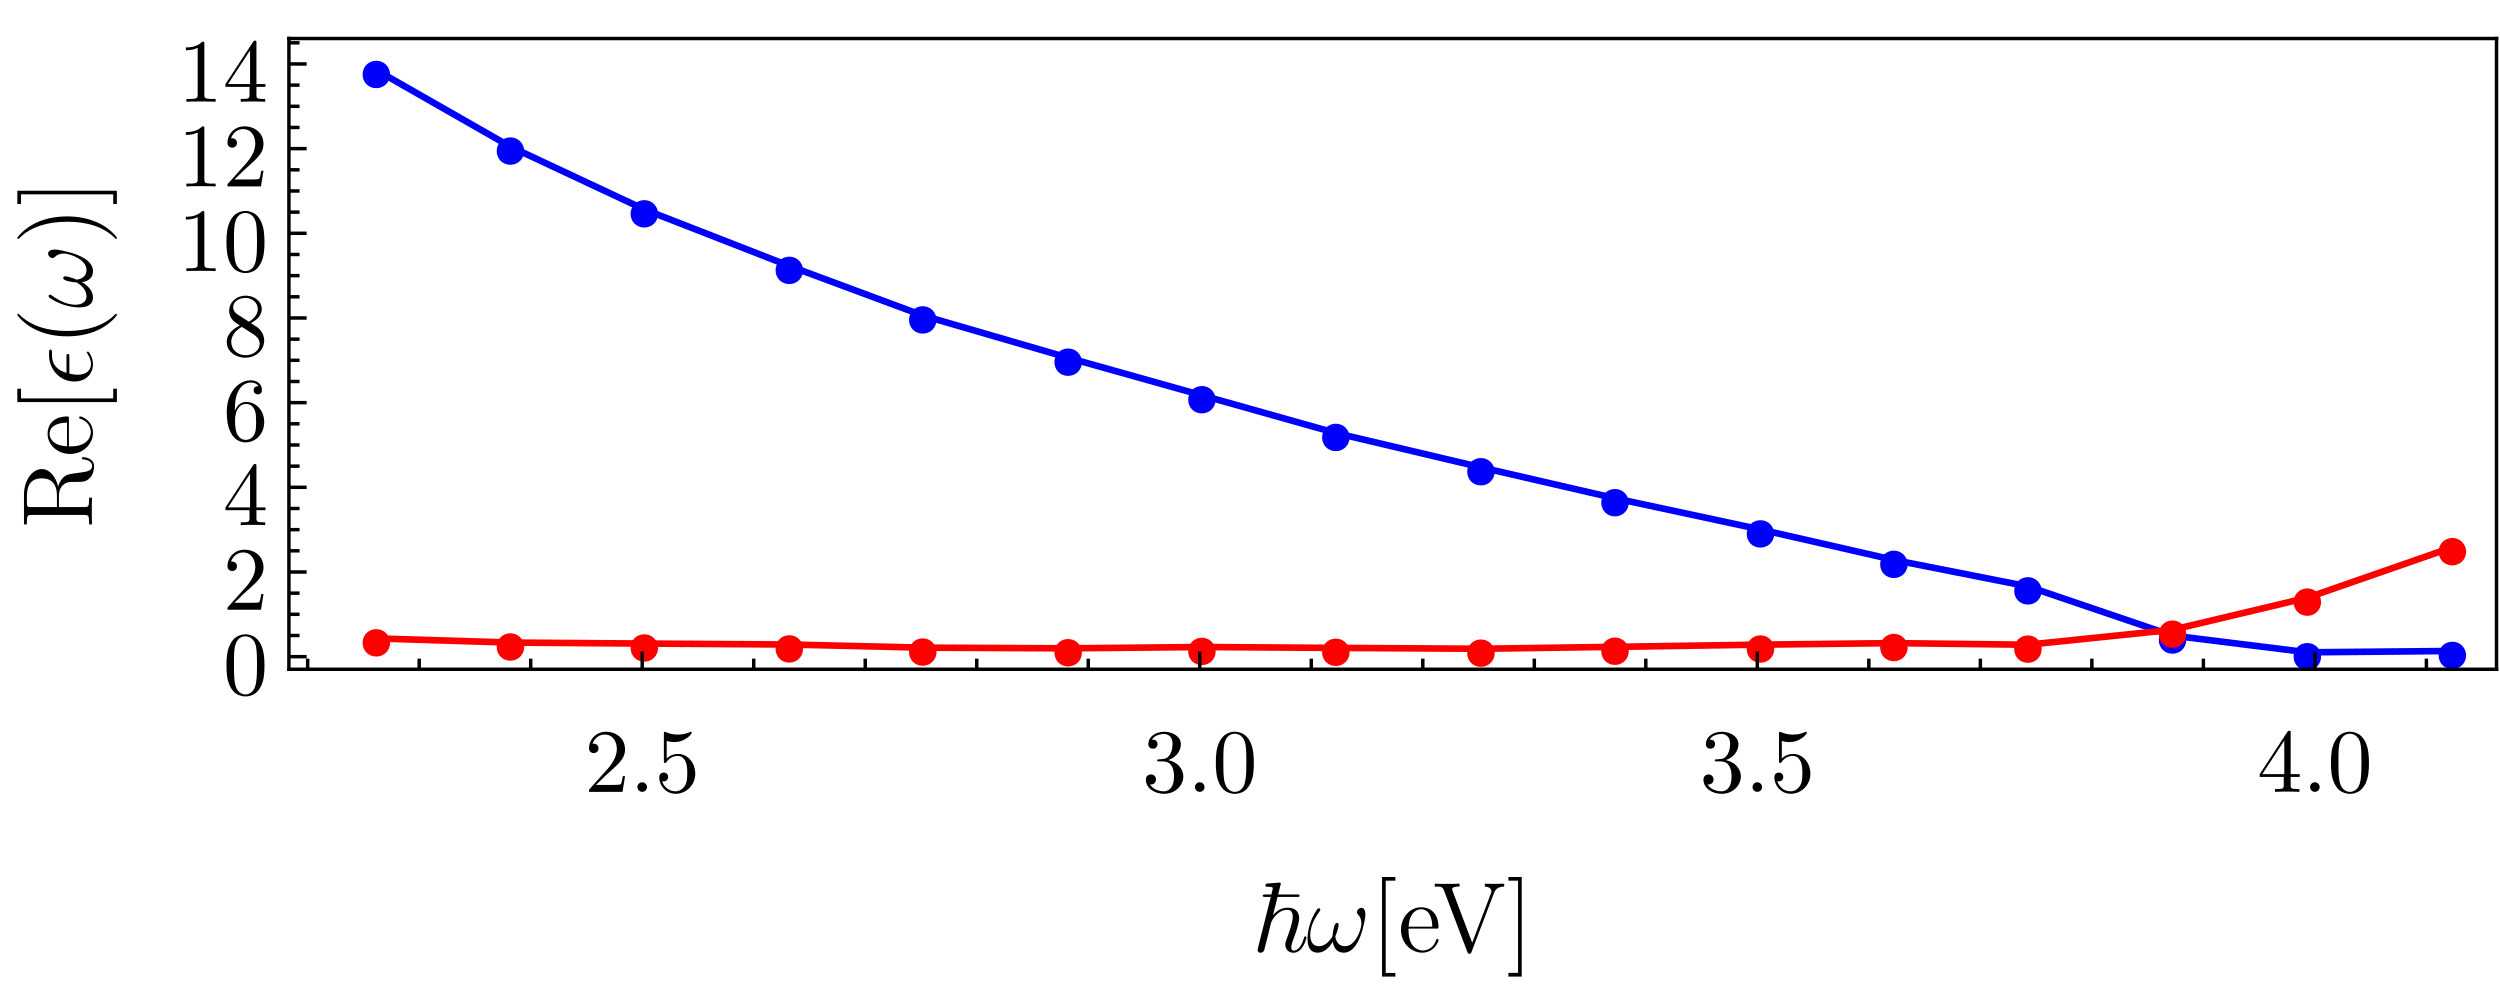 <?xml version="1.0" encoding="UTF-8" standalone="no"?>
<svg
   width="360pt"
   height="144pt"
   viewBox="0 0 360 144"
   version="1.1"
   id="svg125"
   sodipodi:docname="drudeAg.svg"
   inkscape:version="1.3.2 (091e20e, 2023-11-25, custom)"
   xmlns:inkscape="http://www.inkscape.org/namespaces/inkscape"
   xmlns:sodipodi="http://sodipodi.sourceforge.net/DTD/sodipodi-0.dtd"
   xmlns:xlink="http://www.w3.org/1999/xlink"
   xmlns="http://www.w3.org/2000/svg"
   xmlns:svg="http://www.w3.org/2000/svg">
  <sodipodi:namedview
     id="namedview125"
     pagecolor="#ffffff"
     bordercolor="#000000"
     borderopacity="0.25"
     inkscape:showpageshadow="2"
     inkscape:pageopacity="0.0"
     inkscape:pagecheckerboard="0"
     inkscape:deskcolor="#d1d1d1"
     inkscape:document-units="pt"
     inkscape:zoom="1.6416667"
     inkscape:cx="240"
     inkscape:cy="95.939086"
     inkscape:window-width="1366"
     inkscape:window-height="705"
     inkscape:window-x="-8"
     inkscape:window-y="-8"
     inkscape:window-maximized="1"
     inkscape:current-layer="svg125" />
  <defs
     id="defs17">
    <g
       id="g12">
      <symbol
         overflow="visible"
         id="glyph0-0">
        <path
           style="stroke:none;"
           d="M 0.625 0 L 0.625 -8 L 4.375 -8 L 4.375 0 Z M 1.25 -0.625 L 3.75 -0.625 L 3.75 -7.375 L 1.25 -7.375 Z M 1.25 -0.625 "
           id="path1" />
      </symbol>
      <symbol
         overflow="visible"
         id="glyph0-1">
        <path
           style="stroke:none;"
           d="M 4.98 -2.832 C 4.98 -2.551 4.926 -2.293 4.824 -2.055 C 4.719 -1.812 4.578 -1.605 4.402 -1.43 C 4.223 -1.25 4.016 -1.109 3.773 -1.012 C 3.531 -0.906 3.273 -0.855 3 -0.859 C 2.715 -0.855 2.449 -0.906 2.211 -1.008 C 1.969 -1.105 1.762 -1.242 1.586 -1.418 C 1.41 -1.594 1.273 -1.801 1.172 -2.043 C 1.07 -2.281 1.02 -2.543 1.02 -2.832 C 1.02 -3.113 1.07 -3.375 1.172 -3.617 C 1.273 -3.855 1.41 -4.066 1.586 -4.242 C 1.762 -4.418 1.969 -4.555 2.211 -4.656 C 2.449 -4.754 2.715 -4.805 3 -4.809 C 3.273 -4.805 3.531 -4.754 3.773 -4.656 C 4.016 -4.551 4.223 -4.41 4.402 -4.234 C 4.578 -4.051 4.719 -3.84 4.824 -3.605 C 4.926 -3.363 4.98 -3.105 4.98 -2.832 Z M 4.98 -2.832 "
           id="path2" />
      </symbol>
      <symbol
         overflow="visible"
         id="glyph1-0">
        <path
           style="stroke:none;"
           d=""
           id="path3" />
      </symbol>
      <symbol
         overflow="visible"
         id="glyph1-1">
        <path
           style="stroke:none;"
           d="M 5.836 -2.262 L 5.512 -2.262 C 5.477 -2.055 5.438 -1.836 5.395 -1.609 C 5.344 -1.379 5.289 -1.211 5.227 -1.105 C 5.188 -1.07 5.086 -1.047 4.93 -1.031 C 4.766 -1.016 4.598 -1.004 4.418 -1.004 C 4.238 -0.996 4.094 -0.996 3.992 -1 L 1.652 -1 L 3.027 -2.34 C 3.699 -2.926 4.242 -3.426 4.656 -3.832 C 5.066 -4.238 5.367 -4.617 5.559 -4.973 C 5.742 -5.32 5.836 -5.707 5.836 -6.137 C 5.82 -6.887 5.559 -7.492 5.051 -7.949 C 4.543 -8.406 3.887 -8.641 3.082 -8.656 C 2.59 -8.645 2.16 -8.527 1.797 -8.305 C 1.434 -8.074 1.152 -7.785 0.953 -7.43 C 0.754 -7.07 0.652 -6.695 0.652 -6.305 C 0.656 -6.066 0.715 -5.895 0.82 -5.793 C 0.926 -5.688 1.031 -5.625 1.145 -5.602 C 1.25 -5.578 1.316 -5.57 1.34 -5.578 C 1.461 -5.57 1.602 -5.617 1.758 -5.723 C 1.914 -5.82 2 -6 2.016 -6.266 C 2.016 -6.438 1.957 -6.594 1.84 -6.73 C 1.723 -6.859 1.551 -6.93 1.324 -6.941 C 1.273 -6.938 1.234 -6.938 1.215 -6.938 C 1.191 -6.938 1.172 -6.934 1.156 -6.93 C 1.309 -7.352 1.547 -7.68 1.863 -7.91 C 2.176 -8.137 2.523 -8.25 2.91 -8.254 C 3.305 -8.246 3.633 -8.141 3.891 -7.941 C 4.148 -7.738 4.34 -7.48 4.465 -7.16 C 4.59 -6.84 4.652 -6.496 4.656 -6.137 C 4.641 -5.605 4.5 -5.098 4.238 -4.609 C 3.973 -4.117 3.656 -3.668 3.289 -3.262 L 0.793 -0.48 C 0.723 -0.418 0.684 -0.359 0.668 -0.305 C 0.652 -0.25 0.645 -0.148 0.652 0 L 5.473 0 Z M 5.836 -2.262 "
           id="path4" />
      </symbol>
      <symbol
         overflow="visible"
         id="glyph1-2">
        <path
           style="stroke:none;"
           d="M 2.496 -0.688 C 2.488 -0.879 2.418 -1.043 2.293 -1.176 C 2.16 -1.305 2 -1.371 1.809 -1.379 C 1.609 -1.371 1.445 -1.305 1.32 -1.176 C 1.188 -1.043 1.121 -0.879 1.117 -0.688 C 1.121 -0.492 1.188 -0.332 1.32 -0.203 C 1.445 -0.07 1.609 -0.004 1.809 0 C 2 -0.004 2.16 -0.07 2.293 -0.203 C 2.418 -0.332 2.488 -0.492 2.496 -0.688 Z M 2.496 -0.688 "
           id="path5" />
      </symbol>
      <symbol
         overflow="visible"
         id="glyph1-3">
        <path
           style="stroke:none;"
           d="M 5.836 -2.613 C 5.828 -3.137 5.719 -3.609 5.508 -4.039 C 5.293 -4.461 5 -4.805 4.629 -5.062 C 4.258 -5.32 3.836 -5.453 3.367 -5.461 C 3.051 -5.461 2.754 -5.406 2.48 -5.297 C 2.199 -5.188 1.945 -5.02 1.719 -4.797 L 1.719 -7.332 C 1.848 -7.285 2.012 -7.25 2.211 -7.219 C 2.402 -7.184 2.605 -7.164 2.82 -7.164 C 3.352 -7.176 3.805 -7.281 4.18 -7.477 C 4.551 -7.672 4.836 -7.875 5.035 -8.09 C 5.227 -8.301 5.324 -8.441 5.328 -8.516 C 5.324 -8.551 5.316 -8.586 5.297 -8.613 C 5.273 -8.641 5.238 -8.652 5.199 -8.656 C 5.195 -8.656 5.188 -8.656 5.172 -8.652 C 5.152 -8.645 5.129 -8.633 5.098 -8.617 C 4.965 -8.551 4.746 -8.473 4.441 -8.387 C 4.137 -8.293 3.766 -8.246 3.328 -8.242 C 3.066 -8.238 2.789 -8.266 2.496 -8.32 C 2.203 -8.375 1.902 -8.469 1.598 -8.605 C 1.543 -8.621 1.504 -8.633 1.48 -8.637 C 1.453 -8.641 1.441 -8.641 1.441 -8.645 C 1.379 -8.641 1.34 -8.617 1.328 -8.566 C 1.312 -8.512 1.309 -8.434 1.312 -8.332 L 1.312 -4.484 C 1.309 -4.367 1.316 -4.281 1.336 -4.227 C 1.352 -4.168 1.402 -4.145 1.496 -4.148 C 1.535 -4.148 1.57 -4.156 1.594 -4.176 C 1.617 -4.195 1.641 -4.227 1.664 -4.266 C 1.711 -4.34 1.797 -4.445 1.93 -4.59 C 2.055 -4.73 2.234 -4.863 2.469 -4.984 C 2.695 -5.102 2.988 -5.164 3.34 -5.176 C 3.676 -5.152 3.93 -5.043 4.105 -4.844 C 4.281 -4.645 4.395 -4.477 4.445 -4.344 C 4.543 -4.102 4.609 -3.852 4.641 -3.586 C 4.672 -3.32 4.684 -3.023 4.68 -2.703 C 4.684 -2.461 4.672 -2.176 4.641 -1.848 C 4.609 -1.512 4.516 -1.203 4.367 -0.922 C 4.207 -0.664 4.012 -0.461 3.777 -0.309 C 3.539 -0.156 3.273 -0.078 2.977 -0.078 C 2.492 -0.086 2.082 -0.234 1.746 -0.52 C 1.41 -0.797 1.184 -1.137 1.066 -1.535 C 1.082 -1.527 1.105 -1.52 1.137 -1.516 C 1.168 -1.508 1.215 -1.504 1.285 -1.508 C 1.496 -1.512 1.66 -1.582 1.773 -1.711 C 1.879 -1.836 1.934 -1.98 1.938 -2.145 C 1.934 -2.309 1.879 -2.453 1.773 -2.578 C 1.66 -2.703 1.496 -2.77 1.285 -2.781 C 1.176 -2.785 1.047 -2.746 0.898 -2.66 C 0.742 -2.57 0.66 -2.379 0.652 -2.094 C 0.648 -1.707 0.742 -1.336 0.934 -0.977 C 1.121 -0.613 1.395 -0.316 1.746 -0.082 C 2.098 0.152 2.516 0.273 3.004 0.285 C 3.508 0.277 3.977 0.152 4.406 -0.098 C 4.832 -0.348 5.172 -0.691 5.434 -1.129 C 5.691 -1.562 5.828 -2.059 5.836 -2.613 Z M 5.836 -2.613 "
           id="path6" />
      </symbol>
      <symbol
         overflow="visible"
         id="glyph1-4">
        <path
           style="stroke:none;"
           d="M 5.941 -2.223 C 5.934 -2.766 5.738 -3.258 5.359 -3.695 C 4.98 -4.129 4.449 -4.422 3.77 -4.574 C 4.309 -4.758 4.746 -5.055 5.078 -5.465 C 5.406 -5.875 5.578 -6.34 5.59 -6.863 C 5.566 -7.402 5.324 -7.836 4.863 -8.16 C 4.398 -8.48 3.844 -8.645 3.199 -8.656 C 2.527 -8.641 1.977 -8.473 1.555 -8.145 C 1.125 -7.812 0.906 -7.395 0.898 -6.891 C 0.898 -6.672 0.961 -6.504 1.086 -6.391 C 1.207 -6.273 1.367 -6.215 1.562 -6.215 C 1.762 -6.219 1.922 -6.281 2.043 -6.406 C 2.156 -6.523 2.215 -6.684 2.223 -6.879 C 2.199 -7.188 2.09 -7.375 1.895 -7.445 C 1.691 -7.512 1.535 -7.539 1.418 -7.527 C 1.637 -7.836 1.914 -8.051 2.258 -8.168 C 2.594 -8.285 2.891 -8.34 3.145 -8.332 C 3.43 -8.344 3.703 -8.246 3.969 -8.043 C 4.23 -7.836 4.375 -7.449 4.395 -6.879 C 4.398 -6.781 4.379 -6.582 4.336 -6.289 C 4.293 -5.992 4.191 -5.695 4.031 -5.395 C 3.828 -5.094 3.625 -4.906 3.426 -4.828 C 3.219 -4.75 3.035 -4.711 2.871 -4.719 C 2.809 -4.707 2.723 -4.699 2.613 -4.691 C 2.504 -4.68 2.422 -4.676 2.367 -4.68 C 2.312 -4.672 2.266 -4.66 2.23 -4.645 C 2.191 -4.625 2.172 -4.586 2.172 -4.523 C 2.168 -4.453 2.191 -4.41 2.246 -4.398 C 2.293 -4.383 2.375 -4.379 2.484 -4.383 L 3.055 -4.383 C 3.582 -4.371 3.973 -4.168 4.227 -3.781 C 4.477 -3.387 4.602 -2.867 4.602 -2.223 C 4.59 -1.637 4.508 -1.191 4.348 -0.879 C 4.184 -0.566 3.988 -0.352 3.766 -0.238 C 3.539 -0.121 3.328 -0.066 3.133 -0.078 C 2.832 -0.066 2.488 -0.137 2.098 -0.281 C 1.707 -0.426 1.387 -0.688 1.145 -1.066 C 1.375 -1.035 1.574 -1.082 1.742 -1.215 C 1.906 -1.34 1.996 -1.531 2.004 -1.781 C 1.996 -2.016 1.918 -2.195 1.777 -2.32 C 1.633 -2.445 1.465 -2.508 1.273 -2.508 C 1.102 -2.512 0.941 -2.457 0.793 -2.344 C 0.637 -2.23 0.555 -2.031 0.547 -1.754 C 0.562 -1.148 0.824 -0.66 1.328 -0.289 C 1.824 0.086 2.438 0.273 3.172 0.285 C 3.703 0.277 4.18 0.16 4.594 -0.07 C 5.008 -0.301 5.332 -0.605 5.574 -0.984 C 5.809 -1.359 5.934 -1.77 5.941 -2.223 Z M 5.941 -2.223 "
           id="path7" />
      </symbol>
      <symbol
         overflow="visible"
         id="glyph1-5">
        <path
           style="stroke:none;"
           d="M 5.98 -4.16 C 5.984 -4.68 5.953 -5.195 5.887 -5.711 C 5.82 -6.223 5.68 -6.719 5.461 -7.203 C 5.141 -7.805 4.766 -8.203 4.336 -8.398 C 3.906 -8.586 3.543 -8.672 3.25 -8.656 C 2.844 -8.664 2.434 -8.559 2.023 -8.336 C 1.609 -8.109 1.266 -7.703 0.988 -7.113 C 0.781 -6.66 0.648 -6.184 0.59 -5.688 C 0.527 -5.188 0.5 -4.68 0.508 -4.16 C 0.496 -3.664 0.527 -3.141 0.602 -2.598 C 0.668 -2.051 0.832 -1.527 1.094 -1.027 C 1.383 -0.508 1.73 -0.16 2.133 0.023 C 2.535 0.207 2.902 0.293 3.238 0.285 C 3.602 0.297 3.992 0.203 4.414 -0.004 C 4.832 -0.211 5.195 -0.617 5.5 -1.223 C 5.699 -1.672 5.832 -2.145 5.895 -2.641 C 5.957 -3.137 5.984 -3.645 5.98 -4.16 Z M 4.902 -4.316 C 4.902 -3.828 4.895 -3.359 4.883 -2.914 C 4.867 -2.465 4.828 -2.035 4.758 -1.625 C 4.645 -1.012 4.438 -0.586 4.145 -0.348 C 3.844 -0.105 3.543 0.008 3.238 0 C 2.965 0.012 2.68 -0.094 2.379 -0.316 C 2.078 -0.543 1.859 -0.961 1.727 -1.574 C 1.656 -1.977 1.613 -2.434 1.602 -2.949 C 1.586 -3.457 1.582 -3.914 1.586 -4.316 C 1.582 -4.734 1.586 -5.148 1.598 -5.559 C 1.605 -5.969 1.637 -6.352 1.688 -6.707 C 1.777 -7.211 1.922 -7.582 2.125 -7.824 C 2.324 -8.059 2.531 -8.215 2.746 -8.285 C 2.953 -8.352 3.117 -8.379 3.238 -8.371 C 3.383 -8.375 3.559 -8.34 3.77 -8.262 C 3.973 -8.184 4.172 -8.035 4.359 -7.816 C 4.543 -7.598 4.68 -7.273 4.773 -6.852 C 4.832 -6.477 4.867 -6.066 4.883 -5.617 C 4.895 -5.168 4.902 -4.734 4.902 -4.316 Z M 4.902 -4.316 "
           id="path8" />
      </symbol>
      <symbol
         overflow="visible"
         id="glyph1-6">
        <path
           style="stroke:none;"
           d="M 6.121 -2.145 L 6.121 -2.547 L 4.82 -2.547 L 4.82 -8.461 C 4.824 -8.586 4.816 -8.672 4.797 -8.727 C 4.773 -8.773 4.711 -8.801 4.613 -8.801 C 4.555 -8.801 4.512 -8.793 4.48 -8.781 C 4.445 -8.762 4.402 -8.715 4.355 -8.645 L 0.363 -2.547 L 0.363 -2.145 L 3.824 -2.145 L 3.824 -1.016 C 3.84 -0.781 3.793 -0.621 3.688 -0.531 C 3.578 -0.441 3.297 -0.398 2.836 -0.402 L 2.562 -0.402 L 2.562 0 C 2.828 -0.016 3.121 -0.023 3.434 -0.031 C 3.742 -0.031 4.035 -0.035 4.316 -0.039 C 4.594 -0.035 4.891 -0.031 5.203 -0.031 C 5.516 -0.023 5.809 -0.016 6.082 0 L 6.082 -0.402 L 5.809 -0.402 C 5.344 -0.398 5.059 -0.441 4.953 -0.531 C 4.844 -0.621 4.801 -0.781 4.82 -1.016 L 4.82 -2.145 Z M 3.902 -2.547 L 0.73 -2.547 L 3.902 -7.395 Z M 3.902 -2.547 "
           id="path9" />
      </symbol>
      <symbol
         overflow="visible"
         id="glyph1-7">
        <path
           style="stroke:none;"
           d="M 5.941 -2.652 C 5.922 -3.492 5.668 -4.18 5.18 -4.719 C 4.691 -5.25 4.078 -5.527 3.34 -5.551 C 2.902 -5.531 2.551 -5.395 2.293 -5.141 C 2.031 -4.879 1.84 -4.59 1.715 -4.266 L 1.715 -4.578 C 1.727 -5.656 1.875 -6.469 2.156 -7.012 C 2.438 -7.551 2.754 -7.91 3.105 -8.09 C 3.457 -8.266 3.75 -8.348 3.992 -8.332 C 4.156 -8.34 4.352 -8.309 4.574 -8.238 C 4.793 -8.168 4.98 -8.023 5.133 -7.812 C 5.016 -7.82 4.871 -7.797 4.703 -7.738 C 4.527 -7.676 4.434 -7.504 4.422 -7.227 C 4.426 -7.023 4.488 -6.875 4.609 -6.777 C 4.73 -6.676 4.867 -6.625 5.016 -6.629 C 5.133 -6.621 5.258 -6.664 5.395 -6.75 C 5.527 -6.836 5.602 -7.004 5.613 -7.254 C 5.613 -7.652 5.473 -7.98 5.195 -8.246 C 4.914 -8.508 4.504 -8.645 3.965 -8.656 C 3.398 -8.648 2.855 -8.469 2.34 -8.113 C 1.816 -7.754 1.391 -7.238 1.062 -6.562 C 0.727 -5.887 0.555 -5.066 0.547 -4.109 C 0.555 -2.957 0.699 -2.062 0.98 -1.426 C 1.258 -0.781 1.605 -0.336 2.02 -0.082 C 2.43 0.172 2.844 0.293 3.262 0.285 C 4.004 0.266 4.633 -0.008 5.145 -0.539 C 5.652 -1.074 5.918 -1.777 5.941 -2.652 Z M 4.773 -2.664 C 4.773 -2.348 4.762 -2.039 4.742 -1.734 C 4.719 -1.43 4.656 -1.156 4.551 -0.922 C 4.344 -0.543 4.117 -0.305 3.871 -0.207 C 3.625 -0.105 3.422 -0.062 3.266 -0.078 C 2.988 -0.082 2.762 -0.152 2.582 -0.285 C 2.398 -0.414 2.258 -0.555 2.164 -0.711 C 2.062 -0.859 2 -0.973 1.977 -1.051 C 1.898 -1.262 1.844 -1.5 1.812 -1.762 C 1.773 -2.02 1.754 -2.258 1.75 -2.48 C 1.742 -2.695 1.738 -2.848 1.742 -2.938 C 1.734 -3.281 1.785 -3.633 1.891 -3.988 C 1.992 -4.34 2.16 -4.637 2.395 -4.879 C 2.625 -5.117 2.938 -5.242 3.328 -5.254 C 3.445 -5.266 3.621 -5.23 3.859 -5.152 C 4.098 -5.066 4.324 -4.832 4.539 -4.445 C 4.648 -4.199 4.715 -3.922 4.742 -3.613 C 4.762 -3.301 4.773 -2.984 4.773 -2.664 Z M 4.773 -2.664 "
           id="path10" />
      </symbol>
      <symbol
         overflow="visible"
         id="glyph1-8">
        <path
           style="stroke:none;"
           d="M 5.941 -2.184 C 5.941 -2.418 5.895 -2.676 5.805 -2.953 C 5.711 -3.227 5.543 -3.5 5.305 -3.781 C 5.191 -3.906 5.051 -4.031 4.879 -4.152 C 4.703 -4.27 4.414 -4.453 4.016 -4.707 C 4.488 -4.941 4.867 -5.23 5.152 -5.57 C 5.434 -5.906 5.582 -6.289 5.59 -6.723 C 5.582 -7.117 5.465 -7.461 5.246 -7.754 C 5.02 -8.039 4.734 -8.262 4.383 -8.422 C 4.027 -8.574 3.648 -8.652 3.25 -8.656 C 2.582 -8.641 2.027 -8.434 1.586 -8.027 C 1.141 -7.621 0.91 -7.105 0.898 -6.488 C 0.883 -6.359 0.91 -6.168 0.977 -5.914 C 1.039 -5.652 1.203 -5.367 1.469 -5.059 C 1.551 -4.969 1.688 -4.859 1.875 -4.73 C 2.062 -4.594 2.242 -4.469 2.418 -4.355 C 2.156 -4.227 1.883 -4.059 1.598 -3.852 C 1.309 -3.641 1.062 -3.383 0.863 -3.07 C 0.656 -2.758 0.551 -2.387 0.547 -1.961 C 0.551 -1.496 0.684 -1.098 0.941 -0.766 C 1.195 -0.43 1.527 -0.176 1.934 0.008 C 2.34 0.188 2.773 0.281 3.238 0.285 C 3.992 0.266 4.625 0.031 5.141 -0.426 C 5.648 -0.883 5.918 -1.469 5.941 -2.184 Z M 5.02 -6.723 C 5.012 -6.348 4.895 -6.008 4.668 -5.703 C 4.438 -5.391 4.125 -5.125 3.73 -4.902 L 2.117 -5.941 C 1.828 -6.141 1.648 -6.336 1.57 -6.531 C 1.492 -6.723 1.457 -6.879 1.469 -6.996 C 1.48 -7.395 1.66 -7.715 2.004 -7.961 C 2.348 -8.199 2.758 -8.324 3.238 -8.332 C 3.727 -8.324 4.141 -8.172 4.484 -7.879 C 4.82 -7.582 5 -7.195 5.02 -6.723 Z M 5.293 -1.715 C 5.27 -1.223 5.062 -0.828 4.672 -0.535 C 4.273 -0.234 3.801 -0.082 3.25 -0.078 C 2.672 -0.086 2.188 -0.266 1.801 -0.613 C 1.41 -0.961 1.211 -1.41 1.195 -1.961 C 1.188 -2.344 1.301 -2.727 1.543 -3.113 C 1.777 -3.496 2.168 -3.848 2.715 -4.16 L 4.316 -3.145 C 4.516 -3.023 4.723 -2.852 4.941 -2.633 C 5.152 -2.406 5.27 -2.102 5.293 -1.715 Z M 5.293 -1.715 "
           id="path11" />
      </symbol>
      <symbol
         overflow="visible"
         id="glyph1-9">
        <path
           style="stroke:none;"
           d="M 5.445 0 L 5.445 -0.402 L 5.031 -0.402 C 4.645 -0.398 4.367 -0.418 4.195 -0.457 C 4.023 -0.496 3.914 -0.559 3.875 -0.652 C 3.828 -0.738 3.812 -0.863 3.82 -1.027 L 3.82 -8.32 C 3.828 -8.469 3.816 -8.562 3.785 -8.605 C 3.754 -8.641 3.664 -8.656 3.523 -8.656 C 3.242 -8.383 2.949 -8.188 2.645 -8.07 C 2.332 -7.949 2.043 -7.879 1.777 -7.855 C 1.504 -7.828 1.297 -7.816 1.156 -7.824 L 1.156 -7.422 C 1.297 -7.414 1.531 -7.43 1.852 -7.465 C 2.172 -7.5 2.508 -7.598 2.859 -7.762 L 2.859 -1.027 C 2.867 -0.867 2.848 -0.746 2.805 -0.656 C 2.762 -0.562 2.656 -0.496 2.484 -0.461 C 2.312 -0.418 2.035 -0.398 1.652 -0.402 L 1.234 -0.402 L 1.234 0 C 1.395 -0.012 1.605 -0.02 1.867 -0.027 C 2.129 -0.031 2.395 -0.035 2.664 -0.035 C 2.934 -0.035 3.16 -0.035 3.34 -0.039 C 3.52 -0.035 3.742 -0.035 4.016 -0.035 C 4.281 -0.035 4.547 -0.031 4.812 -0.027 C 5.07 -0.02 5.281 -0.012 5.445 0 Z M 5.445 0 "
           id="path12" />
      </symbol>
    </g>
    <clipPath
       id="clip1">
      <path
         d="M 49 5.52 L 358 5.52 L 358 96.48 L 49 96.48 Z M 49 5.52 "
         id="path13" />
    </clipPath>
    <clipPath
       id="clip2">
      <path
         d="M 49 74 L 358 74 L 358 96.48 L 49 96.48 Z M 49 74 "
         id="path14" />
    </clipPath>
    <clipPath
       id="clip3">
      <path
         d="M 351 92 L 356 92 L 356 96.48 L 351 96.48 Z M 351 92 "
         id="path15" />
    </clipPath>
    <clipPath
       id="clip4">
      <path
         d="M 330 92 L 335 92 L 335 96.48 L 330 96.48 Z M 330 92 "
         id="path16" />
    </clipPath>
    <clipPath
       id="clip5">
      <path
         d="M 211 92 L 216 92 L 216 96.48 L 211 96.48 Z M 211 92 "
         id="path17" />
    </clipPath>
  </defs>
  <g
     clip-path="url(#clip1)"
     clip-rule="nonzero"
     id="g18">
    <path
       style="fill:none;stroke:#0000fd;stroke-width:0.954;stroke-linecap:square;stroke-linejoin:miter;stroke-miterlimit:3.25;stroke-opacity:1"
       d="m 353.141,93.742 -20.883,0.191 -19.414,-2.41 -20.82,-7.074 -19.301,-3.816 -19.215,-4.387 -20.945,-4.492 -19.305,-4.457 -20.895,-4.941 -19.285,-5.43 -19.262,-5.406 -20.938,-6.086 -19.215,-7.137 -20.879,-8.141 -19.281,-9.035 -19.312,-11.031"
       id="path18" />
  </g>
  <g
     clip-path="url(#clip2)"
     clip-rule="nonzero"
     id="g19">
    <path
       style="fill:none;stroke:#fd0000;stroke-width:0.954;stroke-linecap:square;stroke-linejoin:miter;stroke-miterlimit:3.25;stroke-opacity:1"
       d="m 353.141,78.809 -20.883,7.262 -19.414,4.617 -20.82,2.152 -19.301,-0.23 -19.215,0.219 -20.945,0.316 -19.305,0.277 -20.895,-0.125 -19.285,-0.125 -19.262,0.188 -20.938,-0.098 -19.215,-0.453 -20.879,-0.137 -19.281,-0.141 -19.312,-0.598"
       id="path19" />
  </g>
  <g
     clip-path="url(#clip3)"
     clip-rule="nonzero"
     id="g21">
    <g
       style="fill:#0000fd;fill-opacity:1"
       id="g20">
      <use
         xlink:href="#glyph0-1"
         x="350.142"
         y="97.21"
         id="use19" />
    </g>
  </g>
  <g
     clip-path="url(#clip4)"
     clip-rule="nonzero"
     id="g23">
    <g
       style="fill:#0000fd;fill-opacity:1"
       id="g22">
      <use
         xlink:href="#glyph0-1"
         x="329.258"
         y="97.4"
         id="use21" />
    </g>
  </g>
  <g
     style="fill:#0000fd;fill-opacity:1"
     id="g24">
    <use
       xlink:href="#glyph0-1"
       x="309.845"
       y="94.992"
       id="use23" />
  </g>
  <g
     style="fill:#0000fd;fill-opacity:1"
     id="g25">
    <use
       xlink:href="#glyph0-1"
       x="289.024"
       y="87.916"
       id="use24" />
  </g>
  <g
     style="fill:#0000fd;fill-opacity:1"
     id="g26">
    <use
       xlink:href="#glyph0-1"
       x="269.722"
       y="84.098"
       id="use25" />
  </g>
  <g
     style="fill:#0000fd;fill-opacity:1"
     id="g27">
    <use
       xlink:href="#glyph0-1"
       x="250.508"
       y="79.715"
       id="use26" />
  </g>
  <g
     style="fill:#0000fd;fill-opacity:1"
     id="g28">
    <use
       xlink:href="#glyph0-1"
       x="229.562"
       y="75.221"
       id="use27" />
  </g>
  <g
     style="fill:#0000fd;fill-opacity:1"
     id="g29">
    <use
       xlink:href="#glyph0-1"
       x="210.258"
       y="70.763"
       id="use28" />
  </g>
  <g
     style="fill:#0000fd;fill-opacity:1"
     id="g30">
    <use
       xlink:href="#glyph0-1"
       x="189.363"
       y="65.822"
       id="use29" />
  </g>
  <g
     style="fill:#0000fd;fill-opacity:1"
     id="g31">
    <use
       xlink:href="#glyph0-1"
       x="170.077"
       y="60.392"
       id="use30" />
  </g>
  <g
     style="fill:#0000fd;fill-opacity:1"
     id="g32">
    <use
       xlink:href="#glyph0-1"
       x="150.818"
       y="54.986"
       id="use31" />
  </g>
  <g
     style="fill:#0000fd;fill-opacity:1"
     id="g33">
    <use
       xlink:href="#glyph0-1"
       x="129.88"
       y="48.901"
       id="use32" />
  </g>
  <g
     style="fill:#0000fd;fill-opacity:1"
     id="g34">
    <use
       xlink:href="#glyph0-1"
       x="110.665"
       y="41.765"
       id="use33" />
  </g>
  <g
     style="fill:#0000fd;fill-opacity:1"
     id="g35">
    <use
       xlink:href="#glyph0-1"
       x="89.785"
       y="33.623"
       id="use34" />
  </g>
  <g
     style="fill:#0000fd;fill-opacity:1"
     id="g36">
    <use
       xlink:href="#glyph0-1"
       x="70.504"
       y="24.587"
       id="use35" />
  </g>
  <g
     style="fill:#0000fd;fill-opacity:1"
     id="g37">
    <use
       xlink:href="#glyph0-1"
       x="51.192"
       y="13.556"
       id="use36" />
  </g>
  <g
     style="fill:#fd0000;fill-opacity:1"
     id="g38">
    <use
       xlink:href="#glyph0-1"
       x="350.142"
       y="82.275"
       id="use37" />
  </g>
  <g
     style="fill:#fd0000;fill-opacity:1"
     id="g39">
    <use
       xlink:href="#glyph0-1"
       x="329.258"
       y="89.538"
       id="use38" />
  </g>
  <g
     style="fill:#fd0000;fill-opacity:1"
     id="g40">
    <use
       xlink:href="#glyph0-1"
       x="309.845"
       y="94.154"
       id="use39" />
  </g>
  <g
     style="fill:#fd0000;fill-opacity:1"
     id="g41">
    <use
       xlink:href="#glyph0-1"
       x="289.024"
       y="96.307"
       id="use40" />
  </g>
  <g
     style="fill:#fd0000;fill-opacity:1"
     id="g42">
    <use
       xlink:href="#glyph0-1"
       x="269.722"
       y="96.076"
       id="use41" />
  </g>
  <g
     style="fill:#fd0000;fill-opacity:1"
     id="g43">
    <use
       xlink:href="#glyph0-1"
       x="250.508"
       y="96.295"
       id="use42" />
  </g>
  <g
     style="fill:#fd0000;fill-opacity:1"
     id="g44">
    <use
       xlink:href="#glyph0-1"
       x="229.562"
       y="96.611"
       id="use43" />
  </g>
  <g
     clip-path="url(#clip5)"
     clip-rule="nonzero"
     id="g46">
    <g
       style="fill:#fd0000;fill-opacity:1"
       id="g45">
      <use
         xlink:href="#glyph0-1"
         x="210.258"
         y="96.889"
         id="use44" />
    </g>
  </g>
  <g
     style="fill:#fd0000;fill-opacity:1"
     id="g47">
    <use
       xlink:href="#glyph0-1"
       x="189.363"
       y="96.763"
       id="use46" />
  </g>
  <g
     style="fill:#fd0000;fill-opacity:1"
     id="g48">
    <use
       xlink:href="#glyph0-1"
       x="170.077"
       y="96.638"
       id="use47" />
  </g>
  <g
     style="fill:#fd0000;fill-opacity:1"
     id="g49">
    <use
       xlink:href="#glyph0-1"
       x="150.818"
       y="96.825"
       id="use48" />
  </g>
  <g
     style="fill:#fd0000;fill-opacity:1"
     id="g50">
    <use
       xlink:href="#glyph0-1"
       x="129.88"
       y="96.729"
       id="use49" />
  </g>
  <g
     style="fill:#fd0000;fill-opacity:1"
     id="g51">
    <use
       xlink:href="#glyph0-1"
       x="110.665"
       y="96.276"
       id="use50" />
  </g>
  <g
     style="fill:#fd0000;fill-opacity:1"
     id="g52">
    <use
       xlink:href="#glyph0-1"
       x="89.785"
       y="96.14"
       id="use51" />
  </g>
  <g
     style="fill:#fd0000;fill-opacity:1"
     id="g53">
    <use
       xlink:href="#glyph0-1"
       x="70.504"
       y="95.999"
       id="use52" />
  </g>
  <g
     style="fill:#fd0000;fill-opacity:1"
     id="g54">
    <use
       xlink:href="#glyph0-1"
       x="51.192"
       y="95.402"
       id="use53" />
  </g>
  <path
     style="fill:none;stroke:#000000;stroke-width:0.5;stroke-linecap:square;stroke-linejoin:miter;stroke-miterlimit:3.25;stroke-opacity:1"
     d="M 359.5,96.375 H 41.605"
     id="path54" />
  <path
     style="fill:none;stroke:#000000;stroke-width:0.5;stroke-linecap:square;stroke-linejoin:miter;stroke-miterlimit:3.25;stroke-opacity:1"
     d="M 41.605,96.375 V 5.547"
     id="path55" />
  <path
     style="fill:none;stroke:#000000;stroke-width:0.5;stroke-linecap:square;stroke-linejoin:miter;stroke-miterlimit:3.25;stroke-opacity:1"
     d="M 41.605,5.547 H 359.5"
     id="path56" />
  <path
     style="fill:none;stroke:#000000;stroke-width:0.5;stroke-linecap:square;stroke-linejoin:miter;stroke-miterlimit:3.25;stroke-opacity:1"
     d="M 359.5,5.547 V 96.375"
     id="path57" />
  <path
     style="fill:none;stroke:#000000;stroke-width:0.5;stroke-linecap:butt;stroke-linejoin:miter;stroke-miterlimit:3.25;stroke-opacity:1"
     d="M 44.305,96.375 V 94.848"
     id="path58" />
  <path
     style="fill:none;stroke:#000000;stroke-width:0.5;stroke-linecap:butt;stroke-linejoin:miter;stroke-miterlimit:3.25;stroke-opacity:1"
     d="M 60.363,96.375 V 94.848"
     id="path59" />
  <path
     style="fill:none;stroke:#000000;stroke-width:0.5;stroke-linecap:butt;stroke-linejoin:miter;stroke-miterlimit:3.25;stroke-opacity:1"
     d="M 76.422,96.375 V 94.848"
     id="path60" />
  <path
     style="fill:none;stroke:#000000;stroke-width:0.5;stroke-linecap:butt;stroke-linejoin:miter;stroke-miterlimit:3.25;stroke-opacity:1"
     d="M 92.477,96.375 V 93.828"
     id="path61" />
  <g
     style="fill:#000000;fill-opacity:1"
     id="g63">
    <use
       xlink:href="#glyph1-1"
       x="84.171"
       y="114.026"
       id="use61" />
    <use
       xlink:href="#glyph1-2"
       x="90.671"
       y="114.026"
       id="use62" />
    <use
       xlink:href="#glyph1-3"
       x="94.285"
       y="114.026"
       id="use63" />
  </g>
  <path
     style="fill:none;stroke:#000000;stroke-width:0.5;stroke-linecap:butt;stroke-linejoin:miter;stroke-miterlimit:3.25;stroke-opacity:1"
     d="M 108.535,96.375 V 94.848"
     id="path63" />
  <path
     style="fill:none;stroke:#000000;stroke-width:0.5;stroke-linecap:butt;stroke-linejoin:miter;stroke-miterlimit:3.25;stroke-opacity:1"
     d="M 124.594,96.375 V 94.848"
     id="path64" />
  <path
     style="fill:none;stroke:#000000;stroke-width:0.5;stroke-linecap:butt;stroke-linejoin:miter;stroke-miterlimit:3.25;stroke-opacity:1"
     d="M 140.652,96.375 V 94.848"
     id="path65" />
  <path
     style="fill:none;stroke:#000000;stroke-width:0.5;stroke-linecap:butt;stroke-linejoin:miter;stroke-miterlimit:3.25;stroke-opacity:1"
     d="M 156.707,96.375 V 94.848"
     id="path66" />
  <path
     style="fill:none;stroke:#000000;stroke-width:0.5;stroke-linecap:butt;stroke-linejoin:miter;stroke-miterlimit:3.25;stroke-opacity:1"
     d="M 172.766,96.375 V 93.828"
     id="path67" />
  <g
     style="fill:#000000;fill-opacity:1"
     id="g69">
    <use
       xlink:href="#glyph1-4"
       x="164.459"
       y="114.026"
       id="use67" />
    <use
       xlink:href="#glyph1-2"
       x="170.959"
       y="114.026"
       id="use68" />
    <use
       xlink:href="#glyph1-5"
       x="174.573"
       y="114.026"
       id="use69" />
  </g>
  <path
     style="fill:none;stroke:#000000;stroke-width:0.5;stroke-linecap:butt;stroke-linejoin:miter;stroke-miterlimit:3.25;stroke-opacity:1"
     d="M 188.824,96.375 V 94.848"
     id="path69" />
  <path
     style="fill:none;stroke:#000000;stroke-width:0.5;stroke-linecap:butt;stroke-linejoin:miter;stroke-miterlimit:3.25;stroke-opacity:1"
     d="M 204.883,96.375 V 94.848"
     id="path70" />
  <path
     style="fill:none;stroke:#000000;stroke-width:0.5;stroke-linecap:butt;stroke-linejoin:miter;stroke-miterlimit:3.25;stroke-opacity:1"
     d="M 220.941,96.375 V 94.848"
     id="path71" />
  <path
     style="fill:none;stroke:#000000;stroke-width:0.5;stroke-linecap:butt;stroke-linejoin:miter;stroke-miterlimit:3.25;stroke-opacity:1"
     d="M 236.996,96.375 V 94.848"
     id="path72" />
  <path
     style="fill:none;stroke:#000000;stroke-width:0.5;stroke-linecap:butt;stroke-linejoin:miter;stroke-miterlimit:3.25;stroke-opacity:1"
     d="M 253.055,96.375 V 93.828"
     id="path73" />
  <g
     style="fill:#000000;fill-opacity:1"
     id="g75">
    <use
       xlink:href="#glyph1-4"
       x="244.748"
       y="114.026"
       id="use73" />
    <use
       xlink:href="#glyph1-2"
       x="251.248"
       y="114.026"
       id="use74" />
    <use
       xlink:href="#glyph1-3"
       x="254.862"
       y="114.026"
       id="use75" />
  </g>
  <path
     style="fill:none;stroke:#000000;stroke-width:0.5;stroke-linecap:butt;stroke-linejoin:miter;stroke-miterlimit:3.25;stroke-opacity:1"
     d="M 269.113,96.375 V 94.848"
     id="path75" />
  <path
     style="fill:none;stroke:#000000;stroke-width:0.5;stroke-linecap:butt;stroke-linejoin:miter;stroke-miterlimit:3.25;stroke-opacity:1"
     d="M 285.172,96.375 V 94.848"
     id="path76" />
  <path
     style="fill:none;stroke:#000000;stroke-width:0.5;stroke-linecap:butt;stroke-linejoin:miter;stroke-miterlimit:3.25;stroke-opacity:1"
     d="M 301.227,96.375 V 94.848"
     id="path77" />
  <path
     style="fill:none;stroke:#000000;stroke-width:0.5;stroke-linecap:butt;stroke-linejoin:miter;stroke-miterlimit:3.25;stroke-opacity:1"
     d="M 317.285,96.375 V 94.848"
     id="path78" />
  <path
     style="fill:none;stroke:#000000;stroke-width:0.5;stroke-linecap:butt;stroke-linejoin:miter;stroke-miterlimit:3.25;stroke-opacity:1"
     d="M 333.344,96.375 V 93.828"
     id="path79" />
  <g
     style="fill:#000000;fill-opacity:1"
     id="g81">
    <use
       xlink:href="#glyph1-6"
       x="325.036"
       y="114.026"
       id="use79" />
    <use
       xlink:href="#glyph1-2"
       x="331.536"
       y="114.026"
       id="use80" />
    <use
       xlink:href="#glyph1-5"
       x="335.15"
       y="114.026"
       id="use81" />
  </g>
  <path
     style="fill:none;stroke:#000000;stroke-width:0.5;stroke-linecap:butt;stroke-linejoin:miter;stroke-miterlimit:3.25;stroke-opacity:1"
     d="M 349.402,96.375 V 94.848"
     id="path81" />
  <path
     style="fill:none;stroke:#000000;stroke-width:0.5;stroke-linecap:butt;stroke-linejoin:miter;stroke-miterlimit:3.25;stroke-opacity:1"
     d="M 41.605,94.559 H 44.156"
     id="path82" />
  <g
     style="fill:#000000;fill-opacity:1"
     id="g82">
    <use
       xlink:href="#glyph1-5"
       x="32.106"
       y="99.999"
       id="use82" />
  </g>
  <path
     style="fill:none;stroke:#000000;stroke-width:0.5;stroke-linecap:butt;stroke-linejoin:miter;stroke-miterlimit:3.25;stroke-opacity:1"
     d="m 41.605,91.512 h 1.531"
     id="path83" />
  <path
     style="fill:none;stroke:#000000;stroke-width:0.5;stroke-linecap:butt;stroke-linejoin:miter;stroke-miterlimit:3.25;stroke-opacity:1"
     d="m 41.605,88.461 h 1.531"
     id="path84" />
  <path
     style="fill:none;stroke:#000000;stroke-width:0.5;stroke-linecap:butt;stroke-linejoin:miter;stroke-miterlimit:3.25;stroke-opacity:1"
     d="m 41.605,85.414 h 1.531"
     id="path85" />
  <path
     style="fill:none;stroke:#000000;stroke-width:0.5;stroke-linecap:butt;stroke-linejoin:miter;stroke-miterlimit:3.25;stroke-opacity:1"
     d="M 41.605,82.367 H 44.156"
     id="path86" />
  <g
     style="fill:#000000;fill-opacity:1"
     id="g86">
    <use
       xlink:href="#glyph1-1"
       x="32.106"
       y="87.806"
       id="use86" />
  </g>
  <path
     style="fill:none;stroke:#000000;stroke-width:0.5;stroke-linecap:butt;stroke-linejoin:miter;stroke-miterlimit:3.25;stroke-opacity:1"
     d="m 41.605,79.316 h 1.531"
     id="path87" />
  <path
     style="fill:none;stroke:#000000;stroke-width:0.5;stroke-linecap:butt;stroke-linejoin:miter;stroke-miterlimit:3.25;stroke-opacity:1"
     d="m 41.605,76.27 h 1.531"
     id="path88" />
  <path
     style="fill:none;stroke:#000000;stroke-width:0.5;stroke-linecap:butt;stroke-linejoin:miter;stroke-miterlimit:3.25;stroke-opacity:1"
     d="m 41.605,73.223 h 1.531"
     id="path89" />
  <path
     style="fill:none;stroke:#000000;stroke-width:0.5;stroke-linecap:butt;stroke-linejoin:miter;stroke-miterlimit:3.25;stroke-opacity:1"
     d="M 41.605,70.172 H 44.156"
     id="path90" />
  <g
     style="fill:#000000;fill-opacity:1"
     id="g90">
    <use
       xlink:href="#glyph1-6"
       x="32.106"
       y="75.614"
       id="use90" />
  </g>
  <path
     style="fill:none;stroke:#000000;stroke-width:0.5;stroke-linecap:butt;stroke-linejoin:miter;stroke-miterlimit:3.25;stroke-opacity:1"
     d="m 41.605,67.125 h 1.531"
     id="path91" />
  <path
     style="fill:none;stroke:#000000;stroke-width:0.5;stroke-linecap:butt;stroke-linejoin:miter;stroke-miterlimit:3.25;stroke-opacity:1"
     d="m 41.605,64.078 h 1.531"
     id="path92" />
  <path
     style="fill:none;stroke:#000000;stroke-width:0.5;stroke-linecap:butt;stroke-linejoin:miter;stroke-miterlimit:3.25;stroke-opacity:1"
     d="m 41.605,61.027 h 1.531"
     id="path93" />
  <path
     style="fill:none;stroke:#000000;stroke-width:0.5;stroke-linecap:butt;stroke-linejoin:miter;stroke-miterlimit:3.25;stroke-opacity:1"
     d="M 41.605,57.98 H 44.156"
     id="path94" />
  <g
     style="fill:#000000;fill-opacity:1"
     id="g94">
    <use
       xlink:href="#glyph1-7"
       x="32.106"
       y="63.421"
       id="use94" />
  </g>
  <path
     style="fill:none;stroke:#000000;stroke-width:0.5;stroke-linecap:butt;stroke-linejoin:miter;stroke-miterlimit:3.25;stroke-opacity:1"
     d="m 41.605,54.934 h 1.531"
     id="path95" />
  <path
     style="fill:none;stroke:#000000;stroke-width:0.5;stroke-linecap:butt;stroke-linejoin:miter;stroke-miterlimit:3.25;stroke-opacity:1"
     d="m 41.605,51.883 h 1.531"
     id="path96" />
  <path
     style="fill:none;stroke:#000000;stroke-width:0.5;stroke-linecap:butt;stroke-linejoin:miter;stroke-miterlimit:3.25;stroke-opacity:1"
     d="m 41.605,48.836 h 1.531"
     id="path97" />
  <path
     style="fill:none;stroke:#000000;stroke-width:0.5;stroke-linecap:butt;stroke-linejoin:miter;stroke-miterlimit:3.25;stroke-opacity:1"
     d="M 41.605,45.789 H 44.156"
     id="path98" />
  <g
     style="fill:#000000;fill-opacity:1"
     id="g98">
    <use
       xlink:href="#glyph1-8"
       x="32.106"
       y="51.229"
       id="use98" />
  </g>
  <path
     style="fill:none;stroke:#000000;stroke-width:0.5;stroke-linecap:butt;stroke-linejoin:miter;stroke-miterlimit:3.25;stroke-opacity:1"
     d="m 41.605,42.738 h 1.531"
     id="path99" />
  <path
     style="fill:none;stroke:#000000;stroke-width:0.5;stroke-linecap:butt;stroke-linejoin:miter;stroke-miterlimit:3.25;stroke-opacity:1"
     d="m 41.605,39.691 h 1.531"
     id="path100" />
  <path
     style="fill:none;stroke:#000000;stroke-width:0.5;stroke-linecap:butt;stroke-linejoin:miter;stroke-miterlimit:3.25;stroke-opacity:1"
     d="m 41.605,36.645 h 1.531"
     id="path101" />
  <path
     style="fill:none;stroke:#000000;stroke-width:0.5;stroke-linecap:butt;stroke-linejoin:miter;stroke-miterlimit:3.25;stroke-opacity:1"
     d="M 41.605,33.594 H 44.156"
     id="path102" />
  <g
     style="fill:#000000;fill-opacity:1"
     id="g103">
    <use
       xlink:href="#glyph1-9"
       x="25.606"
       y="39.036"
       id="use102" />
    <use
       xlink:href="#glyph1-5"
       x="32.106"
       y="39.036"
       id="use103" />
  </g>
  <path
     style="fill:none;stroke:#000000;stroke-width:0.5;stroke-linecap:butt;stroke-linejoin:miter;stroke-miterlimit:3.25;stroke-opacity:1"
     d="m 41.605,30.547 h 1.531"
     id="path103" />
  <path
     style="fill:none;stroke:#000000;stroke-width:0.5;stroke-linecap:butt;stroke-linejoin:miter;stroke-miterlimit:3.25;stroke-opacity:1"
     d="m 41.605,27.5 h 1.531"
     id="path104" />
  <path
     style="fill:none;stroke:#000000;stroke-width:0.5;stroke-linecap:butt;stroke-linejoin:miter;stroke-miterlimit:3.25;stroke-opacity:1"
     d="m 41.605,24.453 h 1.531"
     id="path105" />
  <path
     style="fill:none;stroke:#000000;stroke-width:0.5;stroke-linecap:butt;stroke-linejoin:miter;stroke-miterlimit:3.25;stroke-opacity:1"
     d="M 41.605,21.402 H 44.156"
     id="path106" />
  <g
     style="fill:#000000;fill-opacity:1"
     id="g107">
    <use
       xlink:href="#glyph1-9"
       x="25.606"
       y="26.844"
       id="use106" />
    <use
       xlink:href="#glyph1-1"
       x="32.106"
       y="26.844"
       id="use107" />
  </g>
  <path
     style="fill:none;stroke:#000000;stroke-width:0.5;stroke-linecap:butt;stroke-linejoin:miter;stroke-miterlimit:3.25;stroke-opacity:1"
     d="m 41.605,18.355 h 1.531"
     id="path107" />
  <path
     style="fill:none;stroke:#000000;stroke-width:0.5;stroke-linecap:butt;stroke-linejoin:miter;stroke-miterlimit:3.25;stroke-opacity:1"
     d="m 41.605,15.309 h 1.531"
     id="path108" />
  <path
     style="fill:none;stroke:#000000;stroke-width:0.5;stroke-linecap:butt;stroke-linejoin:miter;stroke-miterlimit:3.25;stroke-opacity:1"
     d="m 41.605,12.258 h 1.531"
     id="path109" />
  <path
     style="fill:none;stroke:#000000;stroke-width:0.5;stroke-linecap:butt;stroke-linejoin:miter;stroke-miterlimit:3.25;stroke-opacity:1"
     d="M 41.605,9.211 H 44.156"
     id="path110" />
  <g
     style="fill:#000000;fill-opacity:1"
     id="g111">
    <use
       xlink:href="#glyph1-9"
       x="25.606"
       y="14.651"
       id="use110" />
    <use
       xlink:href="#glyph1-6"
       x="32.106"
       y="14.651"
       id="use111" />
  </g>
  <path
     style="fill:none;stroke:#000000;stroke-width:0.5;stroke-linecap:butt;stroke-linejoin:miter;stroke-miterlimit:3.25;stroke-opacity:1"
     d="m 41.605,6.164 h 1.531"
     id="path111" />
  <path
     style="fill:#000000;fill-opacity:1;fill-rule:evenodd;stroke:none"
     d="m 183.965,129.156 h 2.781 c 0.246,0 0.402,0 0.402,-0.172 0,-0.184 -0.172,-0.184 -0.441,-0.184 h -2.652 c 0.098,-0.359 0.098,-0.387 0.184,-0.746 0.07,-0.258 0.199,-0.762 0.199,-0.789 0,-0.129 -0.086,-0.172 -0.199,-0.172 -0.273,0 -1.402,0.113 -1.75,0.141 -0.113,0.016 -0.27,0.031 -0.27,0.305 0,0.156 0.145,0.156 0.344,0.156 0.688,0 0.715,0.102 0.715,0.242 0,0.102 -0.129,0.574 -0.199,0.863 h -0.801 c -0.289,0 -0.445,0 -0.445,0.184 0,0.172 0.125,0.172 0.402,0.172 h 0.758 l -1.836,7.312 c -0.055,0.215 -0.055,0.246 -0.055,0.332 0,0.312 0.242,0.398 0.414,0.398 0.273,0 0.473,-0.199 0.531,-0.387 0.027,-0.07 0.188,-0.715 0.273,-1.074 l 0.328,-1.273 c 0.043,-0.219 0.188,-0.762 0.23,-0.977 0.07,-0.23 0.172,-0.676 0.184,-0.719 0.113,-0.242 0.891,-1.75 2.324,-1.75 0.629,0 0.773,0.52 0.773,0.992 0,0.887 -0.66,2.637 -0.918,3.297 -0.086,0.23 -0.156,0.43 -0.156,0.703 0,0.746 0.527,1.188 1.172,1.188 1.379,0 1.879,-2.121 1.879,-2.207 0,-0.145 -0.129,-0.145 -0.172,-0.145 -0.141,0 -0.141,0.043 -0.211,0.262 -0.418,1.461 -1.062,1.777 -1.449,1.777 -0.273,0 -0.359,-0.172 -0.359,-0.473 0,-0.359 0.156,-0.762 0.242,-1.008 0.246,-0.629 0.891,-2.348 0.891,-3.152 0,-1.047 -0.66,-1.547 -1.648,-1.547 -0.445,0 -1.305,0.102 -2.121,1.09 z m 0,0"
     id="path112" />
  <path
     style="fill:#000000;fill-opacity:1;fill-rule:evenodd;stroke:none"
     d="m 196.27,133.602 c 0.156,-0.617 0.344,-1.348 0.344,-1.938 0,-0.34 -0.074,-0.645 -0.258,-0.828 -0.086,-0.07 -0.203,-0.113 -0.316,-0.113 -0.156,0 -0.316,0.07 -0.445,0.199 -0.129,0.129 -0.199,0.285 -0.199,0.43 0,0.113 0.043,0.23 0.129,0.312 0.344,0.32 0.516,0.777 0.516,1.293 0,0.188 -0.031,0.387 -0.07,0.586 -0.332,1.336 -1.137,2.711 -2.297,2.711 -0.832,0 -1.289,-0.602 -1.391,-1.406 0.172,-0.398 0.316,-0.832 0.418,-1.246 0.027,-0.129 0.059,-0.273 0.059,-0.398 0,-0.176 -0.059,-0.305 -0.23,-0.305 -0.258,0 -0.375,0.348 -0.445,0.645 -0.113,0.434 -0.188,0.863 -0.203,1.277 -0.473,0.82 -1.16,1.434 -1.977,1.434 -0.859,0 -1.234,-0.715 -1.234,-1.621 0,-0.328 0.059,-0.672 0.145,-1.031 0.215,-0.859 0.703,-1.676 1.262,-2.453 0.027,-0.055 0.043,-0.098 0.043,-0.156 0,-0.07 -0.027,-0.141 -0.102,-0.184 -0.043,-0.016 -0.098,-0.016 -0.098,-0.016 -0.086,0 -0.172,0.043 -0.23,0.113 -0.586,0.832 -0.961,1.734 -1.191,2.637 -0.141,0.574 -0.215,1.148 -0.215,1.664 0,1.121 0.387,1.977 1.449,1.977 0.918,0 1.648,-0.672 2.191,-1.59 0.133,0.934 0.605,1.59 1.578,1.59 1.477,0 2.34,-1.848 2.77,-3.582 z m 0,0"
     id="path113" />
  <path
     style="fill:#000000;fill-opacity:1;fill-rule:evenodd;stroke:none"
     d="m 200.934,140.629 v -0.531 h -1.391 v -13.277 h 1.391 v -0.531 h -1.922 v 14.34 z m 0,0"
     id="path114" />
  <path
     style="fill:#000000;fill-opacity:1;fill-rule:evenodd;stroke:none"
     d="m 207.145,135.336 c 0,-0.086 -0.07,-0.141 -0.16,-0.141 -0.113,0 -0.141,0.07 -0.172,0.141 -0.371,1.203 -1.332,1.535 -1.934,1.535 -0.602,0 -2.051,-0.402 -2.051,-2.883 v -0.27 h 3.973 c 0.316,0 0.344,0 0.344,-0.273 0,-1.449 -0.773,-2.797 -2.508,-2.797 -1.637,0 -2.898,1.477 -2.898,3.254 0,1.895 1.461,3.281 3.055,3.281 1.707,0 2.352,-1.543 2.352,-1.848 z m -0.891,-1.891 h -3.41 c 0.113,-2.25 1.375,-2.512 1.777,-2.512 1.535,0 1.621,2.023 1.633,2.512 z m 0,0"
     id="path115" />
  <path
     style="fill:#000000;fill-opacity:1;fill-rule:evenodd;stroke:none"
     d="M 216.602,127.668 V 127.25 l -1.32,0.027 c -0.387,0 -1.105,0 -1.465,-0.027 v 0.418 c 0.734,0.016 0.949,0.414 0.949,0.703 0,0.082 0,0.113 -0.086,0.312 l -2.684,7.07 -2.824,-7.457 c -0.07,-0.156 -0.07,-0.215 -0.07,-0.215 0,-0.414 0.719,-0.414 1.074,-0.414 V 127.25 c -0.344,0.027 -1.434,0.027 -1.848,0.027 -0.402,0 -1.379,0 -1.719,-0.027 v 0.418 c 0.887,0 1.117,0 1.332,0.574 l 3.352,8.828 c 0.074,0.203 0.102,0.273 0.305,0.273 0.199,0 0.211,-0.043 0.312,-0.285 l 3.199,-8.391 c 0.129,-0.355 0.371,-0.984 1.492,-1 z m 0,0"
     id="path116" />
  <path
     style="fill:#000000;fill-opacity:1;fill-rule:evenodd;stroke:none"
     d="m 219.129,140.629 v -14.34 h -1.918 v 0.531 h 1.387 v 13.277 h -1.387 v 0.531 z m 0,0"
     id="path117" />
  <path
     style="fill:#000000;fill-opacity:1;fill-rule:evenodd;stroke:none"
     d="m 12,65.836 c -0.086,0 -0.215,0 -0.215,0.16 0,0.145 0.086,0.145 0.227,0.156 0.863,0.074 1.25,0.488 1.25,0.945 0,0.66 -0.676,0.805 -1.434,0.918 L 10.75,68.16 c -0.715,0.102 -1.176,0.156 -1.617,0.586 -0.16,0.16 -0.543,0.531 -0.762,1.32 -0.328,-1.418 -1.23,-2.523 -2.336,-2.523 -1.391,0 -2.582,1.621 -2.582,3.684 v 4.289 h 0.418 v -0.285 c 0,-1.035 0.141,-1.078 0.672,-1.078 h 7.613 c 0.531,0 0.676,0.043 0.676,1.078 v 0.285 h 0.414 C 13.219,75.188 13.219,74.012 13.219,73.594 c 0,-0.414 0,-1.605 0.027,-1.934 h -0.414 v 0.285 c 0,1.031 -0.145,1.074 -0.676,1.074 H 8.488 v -1.664 c 0,-0.559 0.156,-1.086 0.559,-1.473 0.543,-0.488 0.848,-0.488 1.836,-0.488 1.129,0 1.504,0 2.121,-0.633 0.215,-0.215 0.543,-0.816 0.543,-1.617 0,-1.121 -1.246,-1.309 -1.547,-1.309 z m -5.965,3.043 c 1.246,0 2.164,0.672 2.164,2.535 v 1.605 H 4.445 c -0.332,0 -0.504,0 -0.559,-0.301 C 3.871,72.59 3.871,72.16 3.871,71.875 c 0,-1.164 0,-2.996 2.164,-2.996 z m 0,0"
     id="path118" />
  <path
     style="fill:#000000;fill-opacity:1;fill-rule:evenodd;stroke:none"
     d="m 11.539,59.965 c -0.086,0 -0.141,0.07 -0.141,0.156 0,0.113 0.07,0.145 0.141,0.172 1.207,0.371 1.535,1.332 1.535,1.938 0,0.602 -0.402,2.047 -2.883,2.047 H 9.922 v -3.969 c 0,-0.316 0,-0.344 -0.273,-0.344 -1.449,0 -2.797,0.773 -2.797,2.508 0,1.633 1.477,2.895 3.254,2.895 1.895,0 3.285,-1.461 3.285,-3.051 0,-1.707 -1.547,-2.352 -1.852,-2.352 z m -1.891,0.887 v 3.414 c -2.25,-0.113 -2.508,-1.375 -2.508,-1.777 0,-1.535 2.02,-1.621 2.508,-1.637 z m 0,0"
     id="path119" />
  <path
     style="fill:#000000;fill-opacity:1;fill-rule:evenodd;stroke:none"
     d="m 16.832,55.973 h -0.531 v 1.395 H 3.023 V 55.973 H 2.496 v 1.922 h 14.336 z m 0,0"
     id="path120" />
  <path
     style="fill:#000000;fill-opacity:1;fill-rule:evenodd;stroke:none"
     d="m 12.672,50.625 c -0.086,0 -0.172,0.043 -0.172,0.129 0,0.043 0.016,0.07 0.074,0.145 0.359,0.543 0.531,1.074 0.531,1.504 0,0.758 -0.504,1.562 -1.895,1.562 -0.273,0 -0.645,-0.027 -1.219,-0.156 v -2.383 c 0,-0.215 0,-0.457 -0.23,-0.457 -0.188,0 -0.188,0.145 -0.188,0.402 v 2.32 C 8.273,53.336 7.484,52.488 7.484,51.211 v -0.414 c 0,-0.246 0,-0.457 -0.23,-0.457 -0.188,0 -0.188,0.156 -0.188,0.414 v 0.488 c 0,1.762 1.406,3.695 3.656,3.695 1.594,0 2.668,-1.074 2.668,-2.492 0,-0.918 -0.574,-1.82 -0.719,-1.82 z m 0,0"
     id="path121" />
  <path
     style="fill:#000000;fill-opacity:1;fill-rule:evenodd;stroke:none"
     d="m 16.73,45.18 c -0.043,0 -0.07,0 -0.316,0.246 -1.445,1.43 -3.812,2.234 -6.738,2.234 -2.781,0 -5.176,-0.676 -6.867,-2.336 -0.129,-0.145 -0.156,-0.145 -0.199,-0.145 -0.086,0 -0.113,0.074 -0.113,0.129 0,0.188 1.031,1.363 2.438,2.066 1.445,0.73 2.98,1.059 4.742,1.059 1.277,0 2.984,-0.199 4.52,-0.945 1.719,-0.844 2.648,-2.02 2.648,-2.18 0,-0.055 -0.027,-0.129 -0.113,-0.129 z m 0,0"
     id="path122" />
  <path
     style="fill:#000000;fill-opacity:1;fill-rule:evenodd;stroke:none"
     d="M 9.805,36.281 C 9.191,36.125 8.457,35.938 7.871,35.938 c -0.344,0 -0.645,0.074 -0.832,0.258 -0.07,0.086 -0.113,0.203 -0.113,0.316 0,0.156 0.07,0.316 0.199,0.445 0.129,0.129 0.289,0.199 0.43,0.199 0.113,0 0.23,-0.043 0.316,-0.129 0.316,-0.344 0.773,-0.516 1.289,-0.516 0.188,0 0.387,0.031 0.59,0.07 1.332,0.332 2.707,1.137 2.707,2.297 0,0.832 -0.602,1.289 -1.402,1.391 -0.402,-0.172 -0.832,-0.316 -1.25,-0.418 -0.129,-0.027 -0.273,-0.059 -0.398,-0.059 -0.172,0 -0.301,0.059 -0.301,0.23 0,0.258 0.344,0.375 0.645,0.445 0.43,0.113 0.859,0.188 1.273,0.199 0.82,0.473 1.434,1.164 1.434,1.98 0,0.859 -0.715,1.234 -1.621,1.234 -0.328,0 -0.672,-0.059 -1.031,-0.145 -0.859,-0.215 -1.676,-0.703 -2.449,-1.262 -0.059,-0.031 -0.102,-0.043 -0.16,-0.043 -0.07,0 -0.141,0.027 -0.184,0.102 -0.016,0.043 -0.016,0.098 -0.016,0.098 0,0.086 0.043,0.172 0.113,0.23 0.832,0.586 1.734,0.961 2.641,1.191 0.57,0.141 1.145,0.215 1.66,0.215 1.121,0 1.98,-0.387 1.98,-1.449 0,-0.918 -0.676,-1.648 -1.59,-2.195 0.93,-0.129 1.59,-0.602 1.59,-1.574 0,-1.477 -1.852,-2.34 -3.586,-2.77 z m 0,0"
     id="path123" />
  <path
     style="fill:#000000;fill-opacity:1;fill-rule:evenodd;stroke:none"
     d="m 9.676,31.16 c -1.086,0 -2.867,0.141 -4.531,0.945 -1.719,0.844 -2.648,2.02 -2.648,2.18 0,0.055 0.027,0.125 0.113,0.125 0.043,0 0.07,0 0.316,-0.242 1.449,-1.434 3.812,-2.238 6.738,-2.238 2.781,0 5.176,0.676 6.867,2.34 0.129,0.141 0.156,0.141 0.199,0.141 0.086,0 0.113,-0.07 0.113,-0.125 0,-0.188 -1.031,-1.363 -2.438,-2.066 -1.461,-0.73 -3.008,-1.059 -4.73,-1.059 z m 0,0"
     id="path124" />
  <path
     style="fill:#000000;fill-opacity:1;fill-rule:evenodd;stroke:none"
     d="M 16.832,27.461 H 2.496 v 1.918 h 0.527 v -1.391 h 13.277 v 1.391 h 0.531 z m 0,0"
     id="path125" />
</svg>
